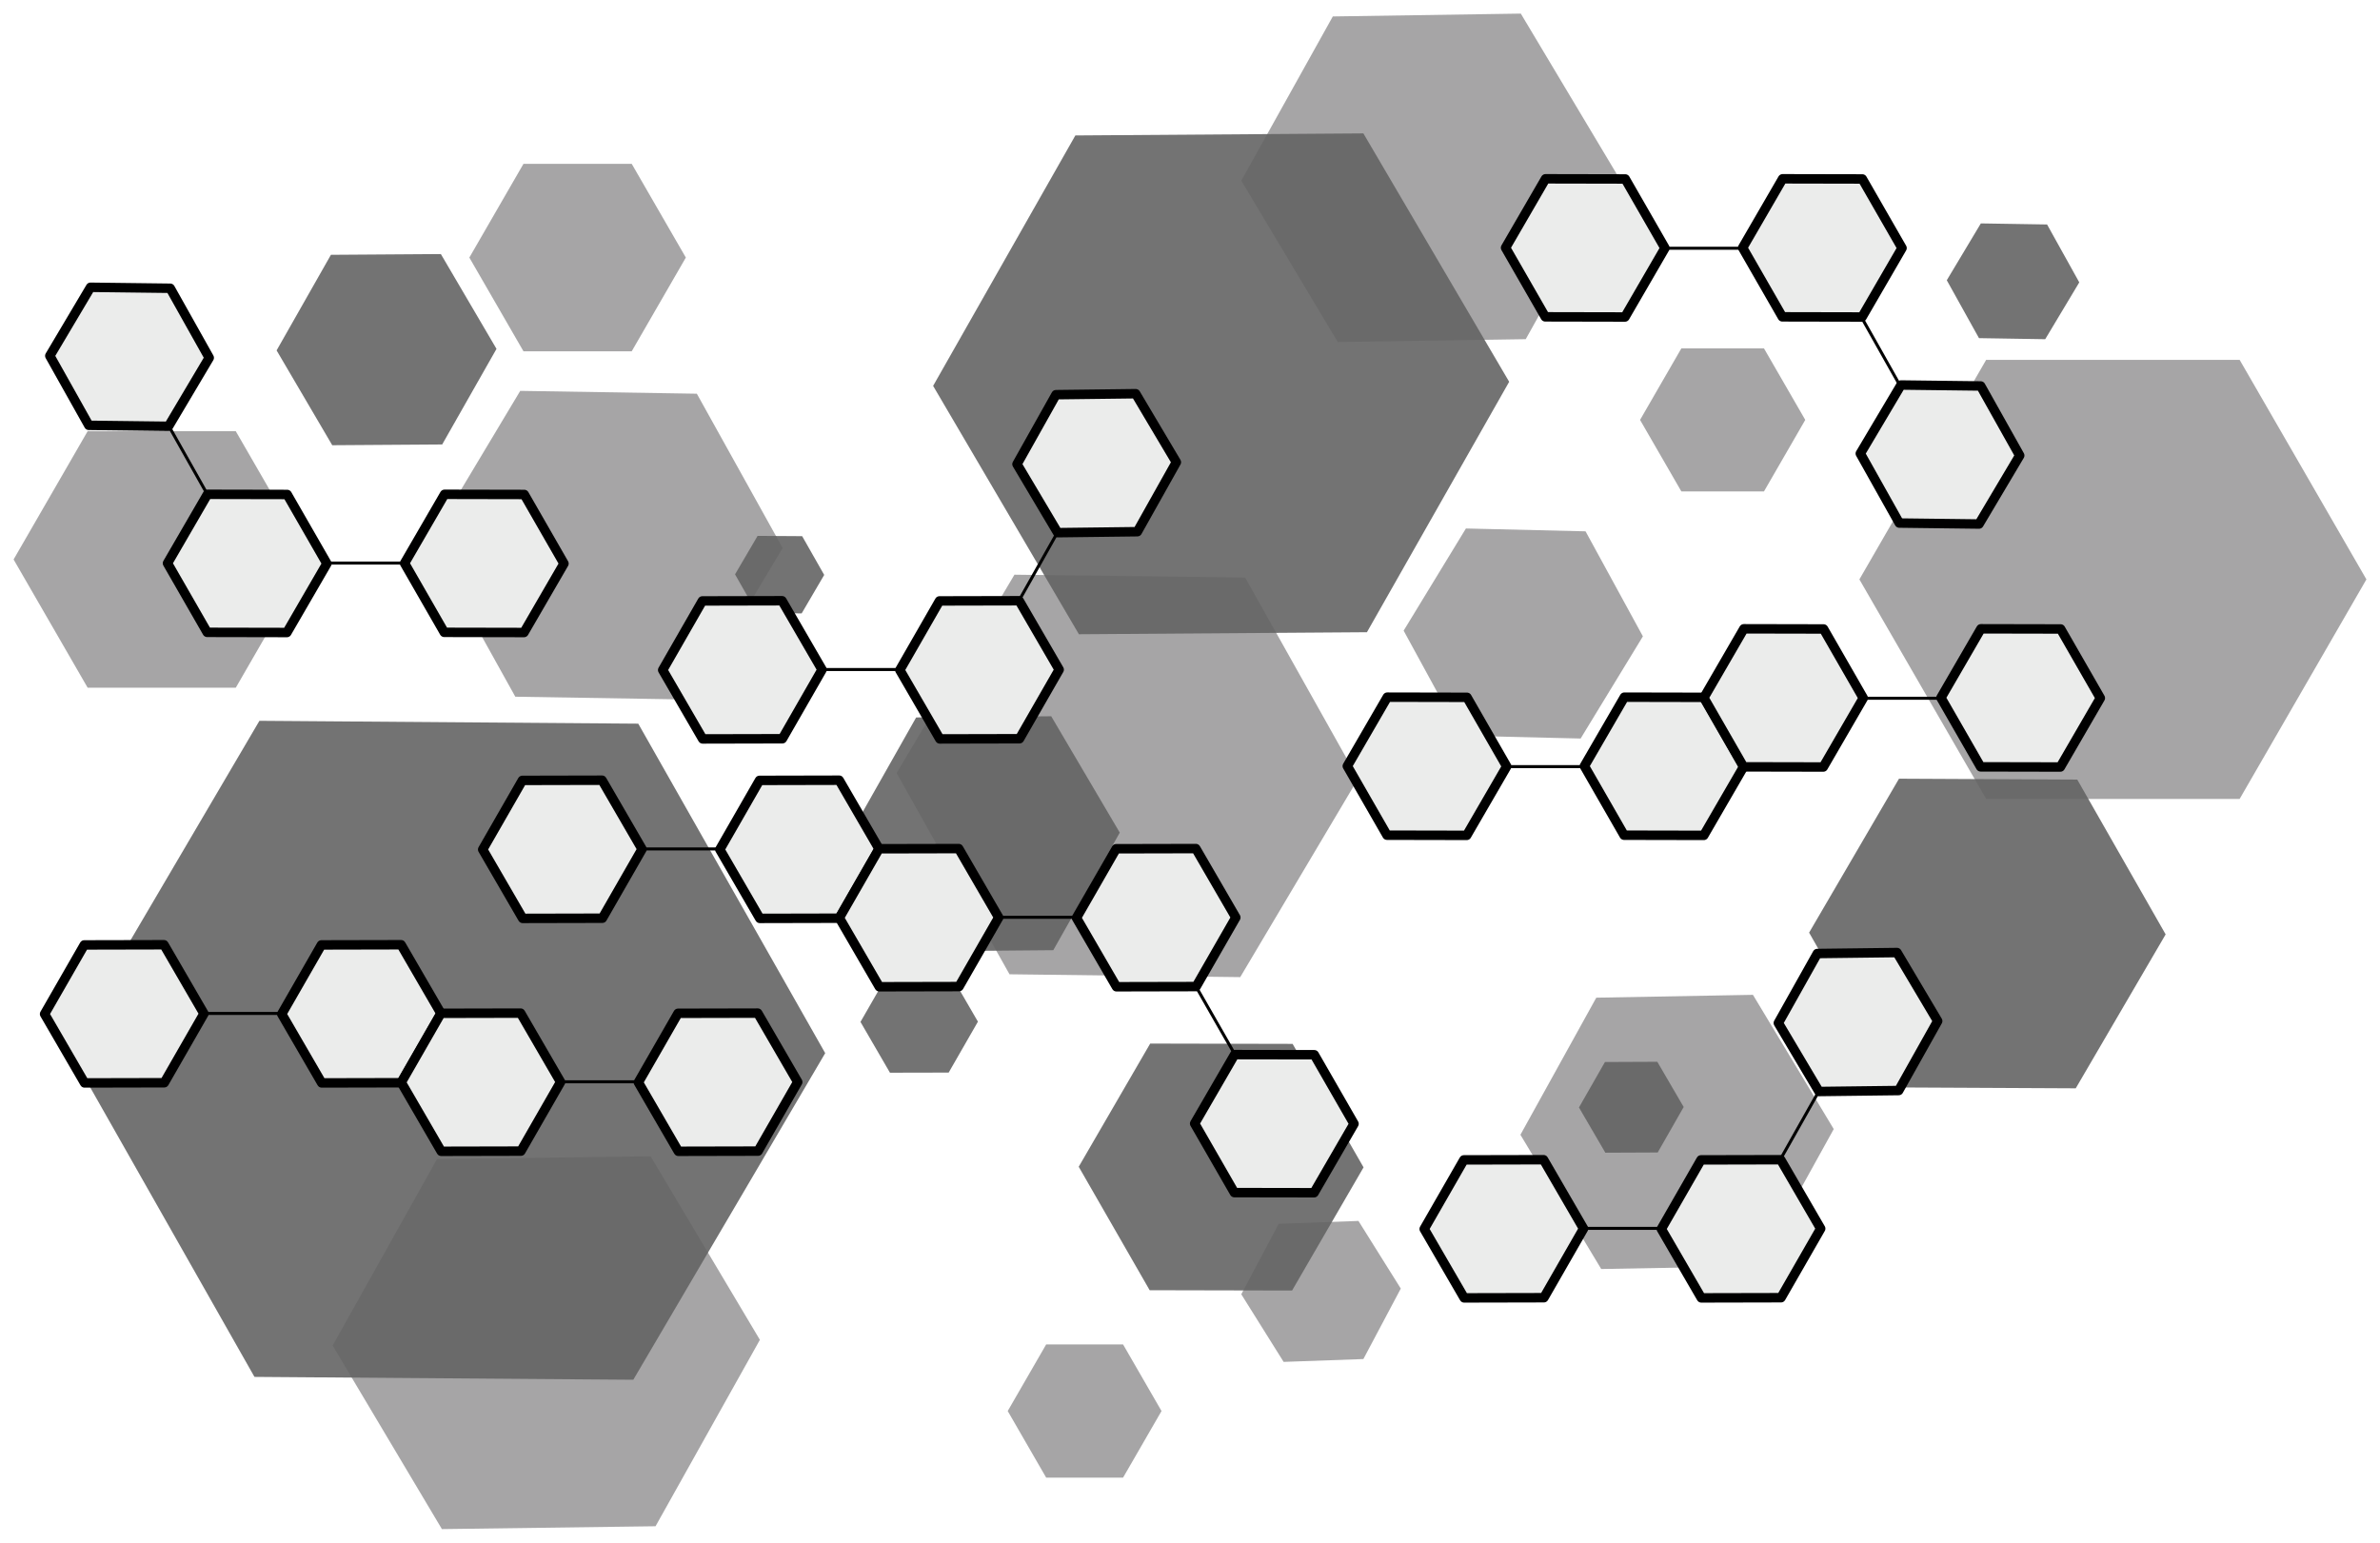 <?xml version="1.0" encoding="UTF-8" standalone="no"?>
<!-- Created with Inkscape (http://www.inkscape.org/) -->

<svg
   width="226.418mm"
   height="146.779mm"
   viewBox="0 0 226.418 146.779"
   version="1.1"
   id="svg31829"
   inkscape:export-filename=".\hexagons3.svg"
   inkscape:export-xdpi="17.13184"
   inkscape:export-ydpi="17.13184"
   xmlns:inkscape="http://www.inkscape.org/namespaces/inkscape"
   xmlns:sodipodi="http://sodipodi.sourceforge.net/DTD/sodipodi-0.dtd"
   xmlns="http://www.w3.org/2000/svg"
   xmlns:svg="http://www.w3.org/2000/svg">
  <sodipodi:namedview
     id="namedview31831"
     pagecolor="#ffffff"
     bordercolor="#000000"
     borderopacity="0.25"
     inkscape:showpageshadow="2"
     inkscape:pageopacity="0.0"
     inkscape:pagecheckerboard="0"
     inkscape:deskcolor="#d1d1d1"
     inkscape:document-units="mm"
     showgrid="false"
     inkscape:zoom="1.9527774"
     inkscape:cx="298.03705"
     inkscape:cy="360.25612"
     inkscape:window-width="1920"
     inkscape:window-height="991"
     inkscape:window-x="-9"
     inkscape:window-y="-9"
     inkscape:window-maximized="1"
     inkscape:current-layer="layer1" />
  <defs
     id="defs31826">
    <filter
       inkscape:collect="always"
       style="color-interpolation-filters:sRGB"
       id="filter37491"
       x="-0.006"
       y="-0.009"
       width="1.012"
       height="1.018">
      <feGaussianBlur
         inkscape:collect="always"
         stdDeviation="0.539"
         id="feGaussianBlur37493" />
    </filter>
  </defs>
  <g
     inkscape:groupmode="layer"
     id="layer9"
     inkscape:label="Single Hexagons"
     style="mix-blend-mode:normal;filter:url(#filter37491)"
     sodipodi:insensitive="true"
     transform="translate(0.481,4.724)">
    <path
       sodipodi:type="star"
       style="fill:#2d2c2d;fill-opacity:0.423;stroke:none;stroke-width:0.252;stroke-linecap:round;stroke-linejoin:round;stroke-miterlimit:0;stroke-dasharray:none;stroke-opacity:1"
       id="path37467"
       inkscape:flatsided="true"
       sodipodi:sides="6"
       sodipodi:cx="54.467293"
       sodipodi:cy="19.781652"
       sodipodi:r1="10.297299"
       sodipodi:r2="8.9177227"
       sodipodi:arg1="0"
       sodipodi:arg2="0.52359878"
       inkscape:rounded="0"
       inkscape:randomized="0"
       d="m 64.765,19.782 -5.149,8.918 H 49.319 l -5.149,-8.918 5.149,-8.918 10.297,0 z" />
    <path
       sodipodi:type="star"
       style="fill:#2d2c2d;fill-opacity:0.423;stroke:none;stroke-width:0.252;stroke-linecap:round;stroke-linejoin:round;stroke-miterlimit:0;stroke-dasharray:none;stroke-opacity:1"
       id="path37469"
       inkscape:flatsided="true"
       sodipodi:sides="6"
       sodipodi:cx="14.903986"
       sodipodi:cy="48.505699"
       sodipodi:r1="14.091042"
       sodipodi:r2="12.2032"
       sodipodi:arg1="0"
       sodipodi:arg2="0.52359878"
       inkscape:rounded="0"
       inkscape:randomized="0"
       d="m 28.995,48.506 -7.046,12.203 H 7.858 l -7.046,-12.203 7.046,-12.203 14.091,0 z" />
    <path
       sodipodi:type="star"
       style="fill:#2d2c2d;fill-opacity:0.423;stroke:none;stroke-width:0.252;stroke-linecap:round;stroke-linejoin:round;stroke-miterlimit:0;stroke-dasharray:none;stroke-opacity:1"
       id="path37471"
       inkscape:flatsided="true"
       sodipodi:sides="6"
       sodipodi:cx="51.486496"
       sodipodi:cy="123.02563"
       sodipodi:r1="20.325424"
       sodipodi:r2="17.602333"
       sodipodi:arg1="-0.013332543"
       sodipodi:arg2="0.51026623"
       inkscape:rounded="0"
       inkscape:randomized="0"
       d="m 71.81,122.755 -9.927,17.736 -20.324,0.271 -10.396,-17.465 9.927,-17.736 20.324,-0.271 z"
       inkscape:transform-center-y="-1.5499292e-06" />
    <path
       sodipodi:type="star"
       style="fill:#2d2c2d;fill-opacity:0.423;stroke:none;stroke-width:0.252;stroke-linecap:round;stroke-linejoin:round;stroke-miterlimit:0;stroke-dasharray:none;stroke-opacity:1"
       id="path37473"
       inkscape:flatsided="true"
       sodipodi:sides="6"
       sodipodi:cx="106.76674"
       sodipodi:cy="69.100304"
       sodipodi:r1="21.95118"
       sodipodi:r2="19.010281"
       sodipodi:arg1="0.012345052"
       sodipodi:arg2="0.53594383"
       inkscape:rounded="0"
       inkscape:randomized="0"
       d="M 128.716,69.371 117.507,88.245 95.557,87.974 84.817,68.829 96.027,49.956 117.976,50.227 Z"
       inkscape:transform-center-x="1.3450927e-06" />
    <path
       sodipodi:type="star"
       style="fill:#2d2c2d;fill-opacity:0.423;stroke:none;stroke-width:0.252;stroke-linecap:round;stroke-linejoin:round;stroke-miterlimit:0;stroke-dasharray:none;stroke-opacity:1"
       id="path37475"
       inkscape:flatsided="true"
       sodipodi:sides="6"
       sodipodi:cx="163.40189"
       sodipodi:cy="35.227604"
       sodipodi:r1="7.8584652"
       sodipodi:r2="6.8056307"
       sodipodi:arg1="0"
       sodipodi:arg2="0.52359878"
       inkscape:rounded="0"
       inkscape:randomized="0"
       d="m 171.26,35.228 -3.929,6.806 h -7.858 l -3.929,-6.806 3.929,-6.806 7.858,0 z"
       inkscape:transform-center-x="2.0586064e-06" />
    <path
       sodipodi:type="star"
       style="fill:#2d2c2d;fill-opacity:0.423;stroke:none;stroke-width:0.252;stroke-linecap:round;stroke-linejoin:round;stroke-miterlimit:0;stroke-dasharray:none;stroke-opacity:1"
       id="path37477"
       inkscape:flatsided="true"
       sodipodi:sides="6"
       sodipodi:cx="159.06618"
       sodipodi:cy="102.97299"
       sodipodi:r1="14.906449"
       sodipodi:r2="12.909364"
       sodipodi:arg1="-0.018179815"
       sodipodi:arg2="0.50541896"
       inkscape:rounded="0"
       inkscape:randomized="0"
       d="m 173.97,102.702 -7.217,13.043 -14.904,0.271 -7.687,-12.772 7.217,-13.043 14.904,-0.271 z"
       inkscape:transform-center-x="2.0039833e-06"
       inkscape:transform-center-y="-1.2972976e-06" />
    <path
       sodipodi:type="star"
       style="fill:#2d2c2d;fill-opacity:0.423;stroke:none;stroke-width:0.252;stroke-linecap:round;stroke-linejoin:round;stroke-miterlimit:0;stroke-dasharray:none;stroke-opacity:1"
       id="path37479"
       inkscape:flatsided="true"
       sodipodi:sides="6"
       sodipodi:cx="200.52637"
       sodipodi:cy="50.402573"
       sodipodi:r1="24.117357"
       sodipodi:r2="20.886246"
       sodipodi:arg1="0"
       sodipodi:arg2="0.52359878"
       inkscape:rounded="0"
       inkscape:randomized="0"
       d="m 224.644,50.403 -12.059,20.886 h -24.117 l -12.059,-20.886 12.059,-20.886 24.117,0 z"
       inkscape:transform-center-x="2.5263163e-06" />
    <path
       sodipodi:type="star"
       style="fill:#2d2c2d;fill-opacity:0.423;stroke:none;stroke-width:0.252;stroke-linecap:round;stroke-linejoin:round;stroke-miterlimit:0;stroke-dasharray:none;stroke-opacity:1"
       id="path37481"
       inkscape:flatsided="true"
       sodipodi:sides="6"
       sodipodi:cx="57.177109"
       sodipodi:cy="47.150791"
       sodipodi:r1="16.803041"
       sodipodi:r2="14.551861"
       sodipodi:arg1="0.016127634"
       sodipodi:arg2="0.53972641"
       inkscape:rounded="0"
       inkscape:randomized="0"
       d="M 73.978,47.422 65.343,61.836 48.542,61.565 40.376,46.88 49.011,32.465 65.812,32.736 Z" />
    <path
       sodipodi:type="star"
       style="fill:#2d2c2d;fill-opacity:0.423;stroke:none;stroke-width:0.252;stroke-linecap:round;stroke-linejoin:round;stroke-miterlimit:0;stroke-dasharray:none;stroke-opacity:1"
       id="path37483"
       inkscape:flatsided="true"
       sodipodi:sides="6"
       sodipodi:cx="144.43317"
       sodipodi:cy="55.55122"
       sodipodi:r1="11.384451"
       sodipodi:r2="9.8592243"
       sodipodi:arg1="0.023805026"
       sodipodi:arg2="0.5474038"
       inkscape:rounded="0"
       inkscape:randomized="0"
       d="m 155.814,55.822 -5.925,9.721 -11.381,-0.271 -5.456,-9.992 5.925,-9.721 11.381,0.271 z"
       inkscape:transform-center-x="1.8196305e-06" />
    <path
       sodipodi:type="star"
       style="fill:#2d2c2d;fill-opacity:0.423;stroke:none;stroke-width:0.252;stroke-linecap:round;stroke-linejoin:round;stroke-miterlimit:0;stroke-dasharray:none;stroke-opacity:1"
       id="path37485"
       inkscape:flatsided="true"
       sodipodi:sides="6"
       sodipodi:cx="135.49078"
       sodipodi:cy="12.19417"
       sodipodi:r1="17.886835"
       sodipodi:r2="15.490454"
       sodipodi:arg1="-0.015150356"
       sodipodi:arg2="0.50844842"
       inkscape:rounded="0"
       inkscape:randomized="0"
       d="m 153.376,11.923 -8.708,15.624 -17.885,0.271 -9.177,-15.353 8.708,-15.624 17.885,-0.271 z"
       inkscape:transform-center-x="1.7069705e-06" />
    <path
       sodipodi:type="star"
       style="fill:#2d2c2d;fill-opacity:0.423;stroke:none;stroke-width:0.252;stroke-linecap:round;stroke-linejoin:round;stroke-miterlimit:0;stroke-dasharray:none;stroke-opacity:1"
       id="path37487"
       inkscape:flatsided="true"
       sodipodi:sides="6"
       sodipodi:cx="102.70201"
       sodipodi:cy="129.52919"
       sodipodi:r1="7.3165021"
       sodipodi:r2="6.336277"
       sodipodi:arg1="0"
       sodipodi:arg2="0.52359878"
       inkscape:rounded="0"
       inkscape:randomized="0"
       d="m 110.019,129.529 -3.658,6.336 h -7.316 l -3.658,-6.336 3.658,-6.336 7.316,0 z"
       inkscape:transform-center-x="1.2938836e-06"
       inkscape:transform-center-y="-1.6318638e-06" />
    <path
       sodipodi:type="star"
       style="fill:#2d2c2d;fill-opacity:0.423;stroke:none;stroke-width:0.252;stroke-linecap:round;stroke-linejoin:round;stroke-miterlimit:0;stroke-dasharray:none;stroke-opacity:1"
       id="path37489"
       inkscape:flatsided="true"
       sodipodi:sides="6"
       sodipodi:cx="125.19348"
       sodipodi:cy="118.14796"
       sodipodi:r1="7.5923214"
       sodipodi:r2="6.5751433"
       sodipodi:arg1="-0.035699113"
       sodipodi:arg2="0.48789966"
       inkscape:rounded="0"
       inkscape:randomized="0"
       d="m 132.781,117.877 -3.559,6.706 -7.587,0.271 -4.028,-6.435 3.559,-6.706 7.587,-0.271 z"
       inkscape:transform-center-x="1.5772407e-06"
       inkscape:transform-center-y="-1.4884782e-06" />
  </g>
  <g
     inkscape:groupmode="layer"
     id="layer8"
     inkscape:label="Black hexagons"
     transform="matrix(-1,0,0,1,174.612,-19.803)"
     style="opacity:0.9">
    <path
       sodipodi:type="star"
       style="fill:#646464;fill-opacity:1;stroke:none;stroke-width:0.252;stroke-linecap:round;stroke-linejoin:round;stroke-miterlimit:0;stroke-dasharray:none;stroke-opacity:1"
       id="path35220"
       inkscape:flatsided="true"
       sodipodi:sides="6"
       sodipodi:cx="82.920357"
       sodipodi:cy="39.563313"
       sodipodi:r1="27.401318"
       sodipodi:r2="23.730234"
       sodipodi:arg1="1.4219064"
       sodipodi:arg2="1.9455052"
       inkscape:rounded="0"
       inkscape:randomized="0"
       d="M 86.985,66.661 61.485,56.633 57.42,29.534 78.856,12.465 l 25.5,10.029 4.065,27.098 z"
       transform="rotate(-21.062,115.757,113.787)" />
    <path
       sodipodi:type="star"
       style="fill:#646464;fill-opacity:1;stroke:none;stroke-width:0.252;stroke-linecap:round;stroke-linejoin:round;stroke-miterlimit:0;stroke-dasharray:none;stroke-opacity:1"
       id="path35222"
       inkscape:flatsided="true"
       sodipodi:sides="6"
       sodipodi:cx="105.41183"
       sodipodi:cy="82.378395"
       sodipodi:r1="12.850927"
       sodipodi:r2="11.12923"
       sodipodi:arg1="0.83014439"
       sodipodi:arg2="1.3537432"
       inkscape:rounded="0"
       inkscape:randomized="0"
       d="m 114.083,91.863 -12.549,2.767 -8.671,-9.484 3.878,-12.252 12.549,-2.767 8.671,9.484 z"
       inkscape:transform-center-x="1.673861e-06"
       transform="rotate(12.94,19.284,-17.171)" />
    <path
       sodipodi:type="star"
       style="fill:#646464;fill-opacity:1;stroke:none;stroke-width:0.252;stroke-linecap:round;stroke-linejoin:round;stroke-miterlimit:0;stroke-dasharray:none;stroke-opacity:1"
       id="path35224"
       inkscape:flatsided="true"
       sodipodi:sides="6"
       sodipodi:cx="82.920357"
       sodipodi:cy="114.08324"
       sodipodi:r1="13.549078"
       sodipodi:r2="11.733845"
       sodipodi:arg1="0.64350111"
       sodipodi:arg2="1.1670999"
       inkscape:rounded="0"
       inkscape:randomized="0"
       d="m 93.76,122.213 -12.46,5.322 -10.839,-8.129 1.621,-13.452 12.46,-5.322 10.839,8.129 z"
       inkscape:transform-center-x="2.6669149e-06"
       inkscape:transform-center-y="-2.4526313e-06"
       transform="rotate(-36.993,95.729,159.052)" />
    <path
       sodipodi:type="star"
       style="fill:#646464;fill-opacity:1;stroke:none;stroke-width:0.252;stroke-linecap:round;stroke-linejoin:round;stroke-miterlimit:0;stroke-dasharray:none;stroke-opacity:1"
       id="path35226"
       inkscape:flatsided="true"
       sodipodi:sides="6"
       sodipodi:cx="10.026318"
       sodipodi:cy="91.862755"
       sodipodi:r1="16.959637"
       sodipodi:r2="14.687475"
       sodipodi:arg1="1.3451951"
       sodipodi:arg2="1.8687939"
       inkscape:rounded="0"
       inkscape:randomized="0"
       d="M 13.82,108.393 -2.392,103.413 -6.186,86.883 6.233,75.333 22.445,80.312 26.238,96.842 Z"
       inkscape:transform-center-y="-1.8306374e-06"
       transform="rotate(-17.357,52.685,180.434)" />
    <path
       sodipodi:type="star"
       style="fill:#646464;fill-opacity:1;stroke:none;stroke-width:0.252;stroke-linecap:round;stroke-linejoin:round;stroke-miterlimit:0;stroke-dasharray:none;stroke-opacity:1"
       id="path35228"
       inkscape:flatsided="true"
       sodipodi:sides="6"
       sodipodi:cx="7.5874839"
       sodipodi:cy="29.80797"
       sodipodi:r1="6.3028703"
       sodipodi:r2="5.4584455"
       sodipodi:arg1="1.1263771"
       sodipodi:arg2="1.6499759"
       inkscape:rounded="0"
       inkscape:randomized="0"
       d="m 10.297,35.499 -6.283,-0.499 -2.71,-5.691 3.573,-5.192 6.283,0.499 2.71,5.691 z"
       transform="rotate(-5.465,170.932,294.665)" />
    <path
       sodipodi:type="star"
       style="fill:#646464;fill-opacity:1;stroke:none;stroke-width:0.252;stroke-linecap:round;stroke-linejoin:round;stroke-miterlimit:0;stroke-dasharray:none;stroke-opacity:1"
       id="path35232"
       inkscape:flatsided="true"
       sodipodi:sides="6"
       sodipodi:cx="32.517788"
       sodipodi:cy="118.14796"
       sodipodi:r1="3.5642059"
       sodipodi:r2="3.0866928"
       sodipodi:arg1="1.418147"
       sodipodi:arg2="1.9417458"
       inkscape:rounded="0"
       inkscape:randomized="0"
       d="m 33.06,121.671 -3.322,-1.292 -0.542,-3.523 2.78,-2.231 3.322,1.292 0.542,3.523 z"
       inkscape:transform-center-y="-1.4884782e-06"
       transform="translate(-24.48,16.759)" />
    <path
       sodipodi:type="star"
       style="fill:#646464;fill-opacity:1;stroke:none;stroke-width:0.252;stroke-linecap:round;stroke-linejoin:round;stroke-miterlimit:0;stroke-dasharray:none;stroke-opacity:1"
       id="path35234"
       inkscape:flatsided="true"
       sodipodi:sides="6"
       sodipodi:cx="43.899014"
       sodipodi:cy="108.39262"
       sodipodi:r1="4.9819355"
       sodipodi:r2="4.3144822"
       sodipodi:arg1="1.1801893"
       sodipodi:arg2="1.7037881"
       inkscape:rounded="0"
       inkscape:randomized="0"
       d="m 45.796,112.999 -4.938,-0.661 -1.897,-4.607 3.041,-3.946 4.938,0.661 1.897,4.607 z"
       inkscape:transform-center-y="-1.5092253e-06"
       transform="rotate(-7.371,161.754,306.802)" />
    <path
       sodipodi:type="star"
       style="fill:#646464;fill-opacity:1;stroke:none;stroke-width:0.252;stroke-linecap:round;stroke-linejoin:round;stroke-miterlimit:0;stroke-dasharray:none;stroke-opacity:1"
       id="path35236"
       inkscape:flatsided="true"
       sodipodi:sides="6"
       sodipodi:cx="124.9225"
       sodipodi:cy="57.719074"
       sodipodi:r1="4.2415323"
       sodipodi:r2="3.6732745"
       sodipodi:arg1="1.1071487"
       sodipodi:arg2="1.6307475"
       inkscape:rounded="0"
       inkscape:randomized="0"
       d="m 126.819,61.513 -4.234,-0.254 -1.897,-3.794 2.337,-3.54 4.234,0.254 1.897,3.794 z"
       inkscape:transform-center-x="1.6276556e-06"
       transform="rotate(-3.804,364.995,434.653)" />
    <path
       sodipodi:type="star"
       style="fill:#646464;fill-opacity:1;stroke:none;stroke-width:0.252;stroke-linecap:round;stroke-linejoin:round;stroke-miterlimit:0;stroke-dasharray:none;stroke-opacity:1"
       id="path35238"
       inkscape:flatsided="true"
       sodipodi:sides="6"
       sodipodi:cx="111.6444"
       sodipodi:cy="100.26318"
       sodipodi:r1="5.5864282"
       sodipodi:r2="4.8379884"
       sodipodi:arg1="1.1722739"
       sodipodi:arg2="1.6958727"
       inkscape:rounded="0"
       inkscape:randomized="0"
       d="m 113.812,105.412 -5.543,-0.697 -2.168,-5.149 3.375,-4.452 5.543,0.697 2.168,5.149 z"
       inkscape:transform-center-y="-1.2842487e-06"
       transform="rotate(-7.042,235.586,307.564)" />
    <path
       sodipodi:type="star"
       style="fill:#646464;fill-opacity:1;stroke:none;stroke-width:0.252;stroke-linecap:round;stroke-linejoin:round;stroke-miterlimit:0;stroke-dasharray:none;stroke-opacity:1"
       id="path35244"
       inkscape:flatsided="true"
       sodipodi:sides="6"
       sodipodi:cx="156.62733"
       sodipodi:cy="102.97299"
       sodipodi:r1="36.041565"
       sodipodi:r2="31.212912"
       sodipodi:arg1="0.81730223"
       sodipodi:arg2="1.340901"
       inkscape:rounded="0"
       inkscape:randomized="0"
       d="m 181.287,129.258 -35.093,8.213 -24.659,-26.285 10.434,-34.498 35.093,-8.213 24.659,26.285 z"
       inkscape:transform-center-x="3.0541305e-06"
       inkscape:transform-center-y="-1.3674554e-06"
       transform="rotate(12.739,69.321,1.703)" />
    <path
       sodipodi:type="star"
       style="fill:#646464;fill-opacity:1;stroke:none;stroke-width:0.252;stroke-linecap:round;stroke-linejoin:round;stroke-miterlimit:0;stroke-dasharray:none;stroke-opacity:1"
       id="path35246"
       inkscape:flatsided="true"
       sodipodi:sides="6"
       sodipodi:cx="162.31796"
       sodipodi:cy="36.311531"
       sodipodi:r1="10.460028"
       sodipodi:r2="9.05865"
       sodipodi:arg1="0.63831981"
       sodipodi:arg2="1.1619186"
       inkscape:rounded="0"
       inkscape:randomized="0"
       d="m 170.718,42.544 -9.598,4.159 -8.4,-6.233 1.197,-10.391 9.598,-4.159 8.4,6.233 z"
       inkscape:transform-center-x="-2.7325575e-06"
       transform="rotate(83.825,140.743,31.055)"
       inkscape:transform-center-y="5.1791916e-06" />
  </g>
  <g
     inkscape:label="Linked hexagons"
     inkscape:groupmode="layer"
     id="layer1"
     transform="translate(23.091,-89.933)"
     style="fill:#ebeceb;fill-opacity:1;stroke-width:0.9;stroke-dasharray:none">
    <path
       sodipodi:type="star"
       style="fill:#ebeceb;fill-opacity:1;stroke:#000000;stroke-width:0.9;stroke-linecap:round;stroke-linejoin:round;stroke-miterlimit:0;stroke-dasharray:none;stroke-opacity:1"
       id="path32947"
       inkscape:flatsided="true"
       sodipodi:sides="6"
       sodipodi:cx="17.749292"
       sodipodi:cy="72.894043"
       sodipodi:r1="7.5802221"
       sodipodi:r2="6.5646644"
       sodipodi:arg1="1.06717"
       sodipodi:arg2="1.5907688"
       inkscape:rounded="0"
       inkscape:randomized="0"
       d="m 21.408,79.533 -7.579,-0.151 -3.658,-6.639 3.92,-6.488 7.579,0.151 3.658,6.639 z"
       transform="rotate(-1.271,4434.73,-448.855)" />
    <rect
       style="fill:#000000;fill-opacity:1;stroke:none;stroke-width:0.9;stroke-linecap:round;stroke-linejoin:round;stroke-miterlimit:0;stroke-dasharray:none;stroke-opacity:1"
       id="rect35532"
       width="0.287"
       height="7.617"
       x="170.562"
       y="-45.466"
       transform="rotate(90)" />
    <path
       sodipodi:type="star"
       style="fill:#ebeceb;fill-opacity:1;stroke:#000000;stroke-width:0.9;stroke-linecap:round;stroke-linejoin:round;stroke-miterlimit:0;stroke-dasharray:none;stroke-opacity:1"
       id="path35613"
       inkscape:flatsided="true"
       sodipodi:sides="6"
       sodipodi:cx="17.749292"
       sodipodi:cy="72.894043"
       sodipodi:r1="7.5802221"
       sodipodi:r2="6.5646644"
       sodipodi:arg1="1.06717"
       sodipodi:arg2="1.5907688"
       inkscape:rounded="0"
       inkscape:randomized="0"
       d="m 21.408,79.533 -7.579,-0.151 -3.658,-6.639 3.92,-6.488 7.579,0.151 3.658,6.639 z"
       transform="rotate(-1.271,4445.99,-1465.765)" />
    <path
       sodipodi:type="star"
       style="fill:#ebeceb;fill-opacity:1;stroke:#000000;stroke-width:0.9;stroke-linecap:round;stroke-linejoin:round;stroke-miterlimit:0;stroke-dasharray:none;stroke-opacity:1"
       id="path32947-5"
       inkscape:flatsided="true"
       sodipodi:sides="6"
       sodipodi:cx="17.749292"
       sodipodi:cy="72.894043"
       sodipodi:r1="7.5802221"
       sodipodi:r2="6.5646644"
       sodipodi:arg1="1.06717"
       sodipodi:arg2="1.5907688"
       inkscape:rounded="0"
       inkscape:randomized="0"
       d="m 21.408,79.533 -7.579,-0.151 -3.658,-6.639 3.92,-6.488 7.579,0.151 3.658,6.639 z"
       transform="rotate(-1.271,4744.928,-1975.003)" />
    <rect
       style="fill:#000000;fill-opacity:1;stroke:none;stroke-width:0.9;stroke-linecap:round;stroke-linejoin:round;stroke-miterlimit:0;stroke-dasharray:none;stroke-opacity:1"
       id="rect35532-8"
       width="0.287"
       height="7.617"
       x="177.066"
       y="-79.387"
       transform="rotate(90)" />
    <path
       sodipodi:type="star"
       style="fill:#ebeceb;fill-opacity:1;stroke:#000000;stroke-width:0.9;stroke-linecap:round;stroke-linejoin:round;stroke-miterlimit:0;stroke-dasharray:none;stroke-opacity:1"
       id="path35613-7"
       inkscape:flatsided="true"
       sodipodi:sides="6"
       sodipodi:cx="17.749292"
       sodipodi:cy="72.894043"
       sodipodi:r1="7.5802221"
       sodipodi:r2="6.5646644"
       sodipodi:arg1="1.06717"
       sodipodi:arg2="1.5907688"
       inkscape:rounded="0"
       inkscape:randomized="0"
       d="m 21.408,79.533 -7.579,-0.151 -3.658,-6.639 3.92,-6.488 7.579,0.151 3.658,6.639 z"
       transform="rotate(-1.271,4756.188,-2991.913)" />
    <rect
       style="fill:#000000;fill-opacity:1;stroke:none;stroke-width:0.9;stroke-linecap:round;stroke-linejoin:round;stroke-miterlimit:0;stroke-dasharray:none;stroke-opacity:1"
       id="rect35532-8-5"
       width="0.287"
       height="7.617"
       x="12.406"
       y="-212.101"
       transform="rotate(150.227)" />
    <path
       sodipodi:type="star"
       style="fill:#ebeceb;fill-opacity:1;stroke:#000000;stroke-width:0.9;stroke-linecap:round;stroke-linejoin:round;stroke-miterlimit:0;stroke-dasharray:none;stroke-opacity:1"
       id="path35613-7-8"
       inkscape:flatsided="true"
       sodipodi:sides="6"
       sodipodi:cx="17.749292"
       sodipodi:cy="72.894043"
       sodipodi:r1="7.5802221"
       sodipodi:r2="6.5646644"
       sodipodi:arg1="1.06717"
       sodipodi:arg2="1.5907688"
       inkscape:rounded="0"
       inkscape:randomized="0"
       d="m 21.408,79.533 -7.579,-0.151 -3.658,-6.639 3.92,-6.488 7.579,0.151 3.658,6.639 z"
       transform="rotate(58.956,-51.695,205.978)" />
    <rect
       style="fill:#000000;fill-opacity:1;stroke:none;stroke-width:0.9;stroke-linecap:round;stroke-linejoin:round;stroke-miterlimit:0;stroke-dasharray:none;stroke-opacity:1"
       id="rect35532-8-25"
       width="0.287"
       height="7.617"
       x="136.437"
       y="84.3"
       transform="rotate(29.424)" />
    <path
       sodipodi:type="star"
       style="fill:#ebeceb;fill-opacity:1;stroke:#000000;stroke-width:0.9;stroke-linecap:round;stroke-linejoin:round;stroke-miterlimit:0;stroke-dasharray:none;stroke-opacity:1"
       id="path35613-7-5"
       inkscape:flatsided="true"
       sodipodi:sides="6"
       sodipodi:cx="17.749292"
       sodipodi:cy="72.894043"
       sodipodi:r1="7.5802221"
       sodipodi:r2="6.5646644"
       sodipodi:arg1="1.06717"
       sodipodi:arg2="1.5907688"
       inkscape:rounded="0"
       inkscape:randomized="0"
       d="m 21.408,79.533 -7.579,-0.151 -3.658,-6.639 3.92,-6.488 7.579,0.151 3.658,6.639 z"
       transform="rotate(-61.846,100.501,50.455)" />
    <path
       sodipodi:type="star"
       style="fill:#ebeceb;fill-opacity:1;stroke:#000000;stroke-width:0.9;stroke-linecap:round;stroke-linejoin:round;stroke-miterlimit:0;stroke-dasharray:none;stroke-opacity:1"
       id="path32947-9"
       inkscape:flatsided="true"
       sodipodi:sides="6"
       sodipodi:cx="17.749292"
       sodipodi:cy="72.894043"
       sodipodi:r1="7.5802221"
       sodipodi:r2="6.5646644"
       sodipodi:arg1="1.06717"
       sodipodi:arg2="1.5907688"
       inkscape:rounded="0"
       inkscape:randomized="0"
       d="m 21.408,79.533 -7.579,-0.151 -3.658,-6.639 3.92,-6.488 7.579,0.151 3.658,6.639 z"
       transform="rotate(-1.271,5119.572,1437.704)" />
    <rect
       style="fill:#000000;fill-opacity:1;stroke:none;stroke-width:0.9;stroke-linecap:round;stroke-linejoin:round;stroke-miterlimit:0;stroke-dasharray:none;stroke-opacity:1"
       id="rect35532-82"
       width="0.287"
       height="7.617"
       x="186.214"
       y="-3.798"
       transform="rotate(90)" />
    <path
       sodipodi:type="star"
       style="fill:#ebeceb;fill-opacity:1;stroke:#000000;stroke-width:0.9;stroke-linecap:round;stroke-linejoin:round;stroke-miterlimit:0;stroke-dasharray:none;stroke-opacity:1"
       id="path35613-86"
       inkscape:flatsided="true"
       sodipodi:sides="6"
       sodipodi:cx="17.749292"
       sodipodi:cy="72.894043"
       sodipodi:r1="7.5802221"
       sodipodi:r2="6.5646644"
       sodipodi:arg1="1.06717"
       sodipodi:arg2="1.5907688"
       inkscape:rounded="0"
       inkscape:randomized="0"
       d="m 21.408,79.533 -7.579,-0.151 -3.658,-6.639 3.92,-6.488 7.579,0.151 3.658,6.639 z"
       transform="rotate(-1.271,5130.832,420.794)" />
    <path
       sodipodi:type="star"
       style="fill:#ebeceb;fill-opacity:1;stroke:#000000;stroke-width:0.9;stroke-linecap:round;stroke-linejoin:round;stroke-miterlimit:0;stroke-dasharray:none;stroke-opacity:1"
       id="path32947-5-3"
       inkscape:flatsided="true"
       sodipodi:sides="6"
       sodipodi:cx="17.749292"
       sodipodi:cy="72.894043"
       sodipodi:r1="7.5802221"
       sodipodi:r2="6.5646644"
       sodipodi:arg1="1.06717"
       sodipodi:arg2="1.5907688"
       inkscape:rounded="0"
       inkscape:randomized="0"
       d="m 21.408,79.533 -7.579,-0.151 -3.658,-6.639 3.92,-6.488 7.579,0.151 3.658,6.639 z"
       transform="rotate(-1.271,5429.77,-88.444)" />
    <rect
       style="fill:#000000;fill-opacity:1;stroke:none;stroke-width:0.9;stroke-linecap:round;stroke-linejoin:round;stroke-miterlimit:0;stroke-dasharray:none;stroke-opacity:1"
       id="rect35532-8-2"
       width="0.287"
       height="7.617"
       x="192.717"
       y="-37.718"
       transform="rotate(90)" />
    <path
       sodipodi:type="star"
       style="fill:#ebeceb;fill-opacity:1;stroke:#000000;stroke-width:0.9;stroke-linecap:round;stroke-linejoin:round;stroke-miterlimit:0;stroke-dasharray:none;stroke-opacity:1"
       id="path35613-7-4"
       inkscape:flatsided="true"
       sodipodi:sides="6"
       sodipodi:cx="17.749292"
       sodipodi:cy="72.894043"
       sodipodi:r1="7.5802221"
       sodipodi:r2="6.5646644"
       sodipodi:arg1="1.06717"
       sodipodi:arg2="1.5907688"
       inkscape:rounded="0"
       inkscape:randomized="0"
       d="m 21.408,79.533 -7.579,-0.151 -3.658,-6.639 3.92,-6.488 7.579,0.151 3.658,6.639 z"
       transform="rotate(-1.271,5441.03,-1105.354)" />
    <path
       sodipodi:type="star"
       style="fill:#ebeceb;fill-opacity:1;stroke:#000000;stroke-width:0.9;stroke-linecap:round;stroke-linejoin:round;stroke-miterlimit:0;stroke-dasharray:none;stroke-opacity:1"
       id="path32947-51"
       inkscape:flatsided="true"
       sodipodi:sides="6"
       sodipodi:cx="17.749292"
       sodipodi:cy="72.894043"
       sodipodi:r1="7.5802221"
       sodipodi:r2="6.5646644"
       sodipodi:arg1="1.06717"
       sodipodi:arg2="1.5907688"
       inkscape:rounded="0"
       inkscape:randomized="0"
       d="m 21.408,79.533 -7.579,-0.151 -3.658,-6.639 3.92,-6.488 7.579,0.151 3.658,6.639 z"
       transform="matrix(1,0.022,0.022,-1,93.312,235.342)" />
    <rect
       style="fill:#000000;fill-opacity:1;stroke:none;stroke-width:0.9;stroke-linecap:round;stroke-linejoin:round;stroke-miterlimit:0;stroke-dasharray:none;stroke-opacity:1"
       id="rect35532-1"
       width="0.287"
       height="7.617"
       x="-163.016"
       y="-127.733"
       transform="matrix(0,-1,-1,0,0,0)" />
    <path
       sodipodi:type="star"
       style="fill:#ebeceb;fill-opacity:1;stroke:#000000;stroke-width:0.9;stroke-linecap:round;stroke-linejoin:round;stroke-miterlimit:0;stroke-dasharray:none;stroke-opacity:1"
       id="path35613-6"
       inkscape:flatsided="true"
       sodipodi:sides="6"
       sodipodi:cx="17.749292"
       sodipodi:cy="72.894043"
       sodipodi:r1="7.5802221"
       sodipodi:r2="6.5646644"
       sodipodi:arg1="1.06717"
       sodipodi:arg2="1.5907688"
       inkscape:rounded="0"
       inkscape:randomized="0"
       d="m 21.408,79.533 -7.579,-0.151 -3.658,-6.639 3.92,-6.488 7.579,0.151 3.658,6.639 z"
       transform="matrix(1,0.022,0.022,-1,115.866,235.343)" />
    <path
       sodipodi:type="star"
       style="fill:#ebeceb;fill-opacity:1;stroke:#000000;stroke-width:0.9;stroke-linecap:round;stroke-linejoin:round;stroke-miterlimit:0;stroke-dasharray:none;stroke-opacity:1"
       id="path32947-5-2"
       inkscape:flatsided="true"
       sodipodi:sides="6"
       sodipodi:cx="17.749292"
       sodipodi:cy="72.894043"
       sodipodi:r1="7.5802221"
       sodipodi:r2="6.5646644"
       sodipodi:arg1="1.06717"
       sodipodi:arg2="1.5907688"
       inkscape:rounded="0"
       inkscape:randomized="0"
       d="m 21.408,79.533 -7.579,-0.151 -3.658,-6.639 3.92,-6.488 7.579,0.151 3.658,6.639 z"
       transform="matrix(1,0.022,0.022,-1,127.232,228.839)" />
    <rect
       style="fill:#000000;fill-opacity:1;stroke:none;stroke-width:0.9;stroke-linecap:round;stroke-linejoin:round;stroke-miterlimit:0;stroke-dasharray:none;stroke-opacity:1"
       id="rect35532-8-26"
       width="0.287"
       height="7.617"
       x="-156.512"
       y="-161.654"
       transform="matrix(0,-1,-1,0,0,0)" />
    <path
       sodipodi:type="star"
       style="fill:#ebeceb;fill-opacity:1;stroke:#000000;stroke-width:0.9;stroke-linecap:round;stroke-linejoin:round;stroke-miterlimit:0;stroke-dasharray:none;stroke-opacity:1"
       id="path35613-7-1"
       inkscape:flatsided="true"
       sodipodi:sides="6"
       sodipodi:cx="17.749292"
       sodipodi:cy="72.894043"
       sodipodi:r1="7.5802221"
       sodipodi:r2="6.5646644"
       sodipodi:arg1="1.06717"
       sodipodi:arg2="1.5907688"
       inkscape:rounded="0"
       inkscape:randomized="0"
       d="m 21.408,79.533 -7.579,-0.151 -3.658,-6.639 3.92,-6.488 7.579,0.151 3.658,6.639 z"
       transform="matrix(1,0.022,0.022,-1,149.786,228.839)" />
    <path
       sodipodi:type="star"
       style="fill:#ebeceb;fill-opacity:1;stroke:#000000;stroke-width:0.9;stroke-linecap:round;stroke-linejoin:round;stroke-miterlimit:0;stroke-dasharray:none;stroke-opacity:1"
       id="path32947-53"
       inkscape:flatsided="true"
       sodipodi:sides="6"
       sodipodi:cx="17.749292"
       sodipodi:cy="72.894043"
       sodipodi:r1="7.5802221"
       sodipodi:r2="6.5646644"
       sodipodi:arg1="1.06717"
       sodipodi:arg2="1.5907688"
       inkscape:rounded="0"
       inkscape:randomized="0"
       d="m 21.408,79.533 -7.579,-0.151 -3.658,-6.639 3.92,-6.488 7.579,0.151 3.658,6.639 z"
       transform="rotate(-1.271,3673.572,-1229.283)" />
    <rect
       style="fill:#000000;fill-opacity:1;stroke:none;stroke-width:0.9;stroke-linecap:round;stroke-linejoin:round;stroke-miterlimit:0;stroke-dasharray:none;stroke-opacity:1"
       id="rect35532-4"
       width="0.287"
       height="7.617"
       x="153.491"
       y="-62.586"
       transform="rotate(90)" />
    <path
       sodipodi:type="star"
       style="fill:#ebeceb;fill-opacity:1;stroke:#000000;stroke-width:0.9;stroke-linecap:round;stroke-linejoin:round;stroke-miterlimit:0;stroke-dasharray:none;stroke-opacity:1"
       id="path35613-3"
       inkscape:flatsided="true"
       sodipodi:sides="6"
       sodipodi:cx="17.749292"
       sodipodi:cy="72.894043"
       sodipodi:r1="7.5802221"
       sodipodi:r2="6.5646644"
       sodipodi:arg1="1.06717"
       sodipodi:arg2="1.5907688"
       inkscape:rounded="0"
       inkscape:randomized="0"
       d="m 21.408,79.533 -7.579,-0.151 -3.658,-6.639 3.92,-6.488 7.579,0.151 3.658,6.639 z"
       transform="rotate(-1.271,3684.832,-2246.192)" />
    <rect
       style="fill:#000000;fill-opacity:1;stroke:none;stroke-width:0.9;stroke-linecap:round;stroke-linejoin:round;stroke-miterlimit:0;stroke-dasharray:none;stroke-opacity:1"
       id="rect35532-8-25-80"
       width="0.287"
       height="7.617"
       x="70.059"
       y="110.112"
       transform="matrix(-0.871,0.491,0.491,0.871,0,0)" />
    <path
       sodipodi:type="star"
       style="fill:#ebeceb;fill-opacity:1;stroke:#000000;stroke-width:0.9;stroke-linecap:round;stroke-linejoin:round;stroke-miterlimit:0;stroke-dasharray:none;stroke-opacity:1"
       id="path35613-7-5-1"
       inkscape:flatsided="true"
       sodipodi:sides="6"
       sodipodi:cx="17.749292"
       sodipodi:cy="72.894043"
       sodipodi:r1="7.5802221"
       sodipodi:r2="6.5646644"
       sodipodi:arg1="1.06717"
       sodipodi:arg2="1.5907688"
       inkscape:rounded="0"
       inkscape:randomized="0"
       d="m 21.408,79.533 -7.579,-0.151 -3.658,-6.639 3.92,-6.488 7.579,0.151 3.658,6.639 z"
       transform="matrix(-0.472,-0.882,-0.882,0.472,61.901,105.13)" />
    <path
       sodipodi:type="star"
       style="fill:#ebeceb;fill-opacity:1;stroke:#000000;stroke-width:0.9;stroke-linecap:round;stroke-linejoin:round;stroke-miterlimit:0;stroke-dasharray:none;stroke-opacity:1"
       id="path32947-53-5"
       inkscape:flatsided="true"
       sodipodi:sides="6"
       sodipodi:cx="17.749292"
       sodipodi:cy="72.894043"
       sodipodi:r1="7.5802221"
       sodipodi:r2="6.5646644"
       sodipodi:arg1="1.06717"
       sodipodi:arg2="1.5907688"
       inkscape:rounded="0"
       inkscape:randomized="0"
       d="m 21.408,79.533 -7.579,-0.151 -3.658,-6.639 3.92,-6.488 7.579,0.151 3.658,6.639 z"
       transform="matrix(-1,-0.022,-0.022,1,42.332,71.036)" />
    <rect
       style="fill:#000000;fill-opacity:1;stroke:none;stroke-width:0.9;stroke-linecap:round;stroke-linejoin:round;stroke-miterlimit:0;stroke-dasharray:none;stroke-opacity:1"
       id="rect35532-4-6"
       width="0.287"
       height="7.617"
       x="143.363"
       y="7.91"
       transform="matrix(0,1,1,0,0,0)" />
    <path
       sodipodi:type="star"
       style="fill:#ebeceb;fill-opacity:1;stroke:#000000;stroke-width:0.9;stroke-linecap:round;stroke-linejoin:round;stroke-miterlimit:0;stroke-dasharray:none;stroke-opacity:1"
       id="path35613-3-1"
       inkscape:flatsided="true"
       sodipodi:sides="6"
       sodipodi:cx="17.749292"
       sodipodi:cy="72.894043"
       sodipodi:r1="7.5802221"
       sodipodi:r2="6.5646644"
       sodipodi:arg1="1.06717"
       sodipodi:arg2="1.5907688"
       inkscape:rounded="0"
       inkscape:randomized="0"
       d="m 21.408,79.533 -7.579,-0.151 -3.658,-6.639 3.92,-6.488 7.579,0.151 3.658,6.639 z"
       transform="matrix(-1,-0.022,-0.022,1,19.778,71.036)" />
    <rect
       style="fill:#000000;fill-opacity:1;stroke:none;stroke-width:0.9;stroke-linecap:round;stroke-linejoin:round;stroke-miterlimit:0;stroke-dasharray:none;stroke-opacity:1"
       id="rect35532-8-25-7"
       width="0.287"
       height="7.617"
       x="75.032"
       y="-187.822"
       transform="matrix(0.871,-0.491,-0.491,-0.871,0,0)" />
    <path
       sodipodi:type="star"
       style="fill:#ebeceb;fill-opacity:1;stroke:#000000;stroke-width:0.9;stroke-linecap:round;stroke-linejoin:round;stroke-miterlimit:0;stroke-dasharray:none;stroke-opacity:1"
       id="path35613-7-5-5"
       inkscape:flatsided="true"
       sodipodi:sides="6"
       sodipodi:cx="17.749292"
       sodipodi:cy="72.894043"
       sodipodi:r1="7.5802221"
       sodipodi:r2="6.5646644"
       sodipodi:arg1="1.06717"
       sodipodi:arg2="1.5907688"
       inkscape:rounded="0"
       inkscape:randomized="0"
       d="m 21.408,79.533 -7.579,-0.151 -3.658,-6.639 3.92,-6.488 7.579,0.151 3.658,6.639 z"
       transform="matrix(0.472,0.882,0.882,-0.472,88.798,151.929)" />
    <path
       sodipodi:type="star"
       style="fill:#ebeceb;fill-opacity:1;stroke:#000000;stroke-width:0.9;stroke-linecap:round;stroke-linejoin:round;stroke-miterlimit:0;stroke-dasharray:none;stroke-opacity:1"
       id="path32947-53-1"
       inkscape:flatsided="true"
       sodipodi:sides="6"
       sodipodi:cx="17.749292"
       sodipodi:cy="72.894043"
       sodipodi:r1="7.5802221"
       sodipodi:r2="6.5646644"
       sodipodi:arg1="1.06717"
       sodipodi:arg2="1.5907688"
       inkscape:rounded="0"
       inkscape:randomized="0"
       d="m 21.408,79.533 -7.579,-0.151 -3.658,-6.639 3.92,-6.488 7.579,0.151 3.658,6.639 z"
       transform="matrix(1,0.022,0.022,-1,108.367,186.023)" />
    <rect
       style="fill:#000000;fill-opacity:1;stroke:none;stroke-width:0.9;stroke-linecap:round;stroke-linejoin:round;stroke-miterlimit:0;stroke-dasharray:none;stroke-opacity:1"
       id="rect35532-4-55"
       width="0.287"
       height="7.617"
       x="-113.696"
       y="-142.789"
       transform="matrix(0,-1,-1,0,0,0)" />
    <path
       sodipodi:type="star"
       style="fill:#ebeceb;fill-opacity:1;stroke:#000000;stroke-width:0.9;stroke-linecap:round;stroke-linejoin:round;stroke-miterlimit:0;stroke-dasharray:none;stroke-opacity:1"
       id="path35613-3-5"
       inkscape:flatsided="true"
       sodipodi:sides="6"
       sodipodi:cx="17.749292"
       sodipodi:cy="72.894043"
       sodipodi:r1="7.5802221"
       sodipodi:r2="6.5646644"
       sodipodi:arg1="1.06717"
       sodipodi:arg2="1.5907688"
       inkscape:rounded="0"
       inkscape:randomized="0"
       d="m 21.408,79.533 -7.579,-0.151 -3.658,-6.639 3.92,-6.488 7.579,0.151 3.658,6.639 z"
       transform="matrix(1,0.022,0.022,-1,130.921,186.023)" />
    <rect
       style="fill:#000000;fill-opacity:1;stroke:none;stroke-width:0.9;stroke-linecap:round;stroke-linejoin:round;stroke-miterlimit:0;stroke-dasharray:none;stroke-opacity:1"
       id="rect35532-8-25-8"
       width="0.287"
       height="7.617"
       x="225.645"
       y="95.031"
       transform="rotate(29.424)" />
    <path
       sodipodi:type="star"
       style="fill:#ebeceb;fill-opacity:1;stroke:#000000;stroke-width:0.9;stroke-linecap:round;stroke-linejoin:round;stroke-miterlimit:0;stroke-dasharray:none;stroke-opacity:1"
       id="path35613-7-5-2"
       inkscape:flatsided="true"
       sodipodi:sides="6"
       sodipodi:cx="17.749292"
       sodipodi:cy="72.894043"
       sodipodi:r1="7.5802221"
       sodipodi:r2="6.5646644"
       sodipodi:arg1="1.06717"
       sodipodi:arg2="1.5907688"
       inkscape:rounded="0"
       inkscape:randomized="0"
       d="m 21.408,79.533 -7.579,-0.151 -3.658,-6.639 3.92,-6.488 7.579,0.151 3.658,6.639 z"
       transform="rotate(-61.846,181.096,16.586)" />
    <path
       sodipodi:type="star"
       style="fill:#ebeceb;fill-opacity:1;stroke:#000000;stroke-width:0.9;stroke-linecap:round;stroke-linejoin:round;stroke-miterlimit:0;stroke-dasharray:none;stroke-opacity:1"
       id="path32947-53-3"
       inkscape:flatsided="true"
       sodipodi:sides="6"
       sodipodi:cx="17.749292"
       sodipodi:cy="72.894043"
       sodipodi:r1="7.5802221"
       sodipodi:r2="6.5646644"
       sodipodi:arg1="1.06717"
       sodipodi:arg2="1.5907688"
       inkscape:rounded="0"
       inkscape:randomized="0"
       d="m 21.408,79.533 -7.579,-0.151 -3.658,-6.639 3.92,-6.488 7.579,0.151 3.658,6.639 z"
       transform="rotate(-1.271,6107.176,-4468.341)" />
    <rect
       style="fill:#000000;fill-opacity:1;stroke:none;stroke-width:0.9;stroke-linecap:round;stroke-linejoin:round;stroke-miterlimit:0;stroke-dasharray:none;stroke-opacity:1"
       id="rect35532-4-5"
       width="0.287"
       height="7.617"
       x="206.663"
       y="-135.015"
       transform="rotate(90)" />
    <path
       sodipodi:type="star"
       style="fill:#ebeceb;fill-opacity:1;stroke:#000000;stroke-width:0.9;stroke-linecap:round;stroke-linejoin:round;stroke-miterlimit:0;stroke-dasharray:none;stroke-opacity:1"
       id="path35613-3-8"
       inkscape:flatsided="true"
       sodipodi:sides="6"
       sodipodi:cx="17.749292"
       sodipodi:cy="72.894043"
       sodipodi:r1="7.5802221"
       sodipodi:r2="6.5646644"
       sodipodi:arg1="1.06717"
       sodipodi:arg2="1.5907688"
       inkscape:rounded="0"
       inkscape:randomized="0"
       d="m 21.408,79.533 -7.579,-0.151 -3.658,-6.639 3.92,-6.488 7.579,0.151 3.658,6.639 z"
       transform="rotate(-1.271,6118.437,-5485.25)" />
  </g>
</svg>
